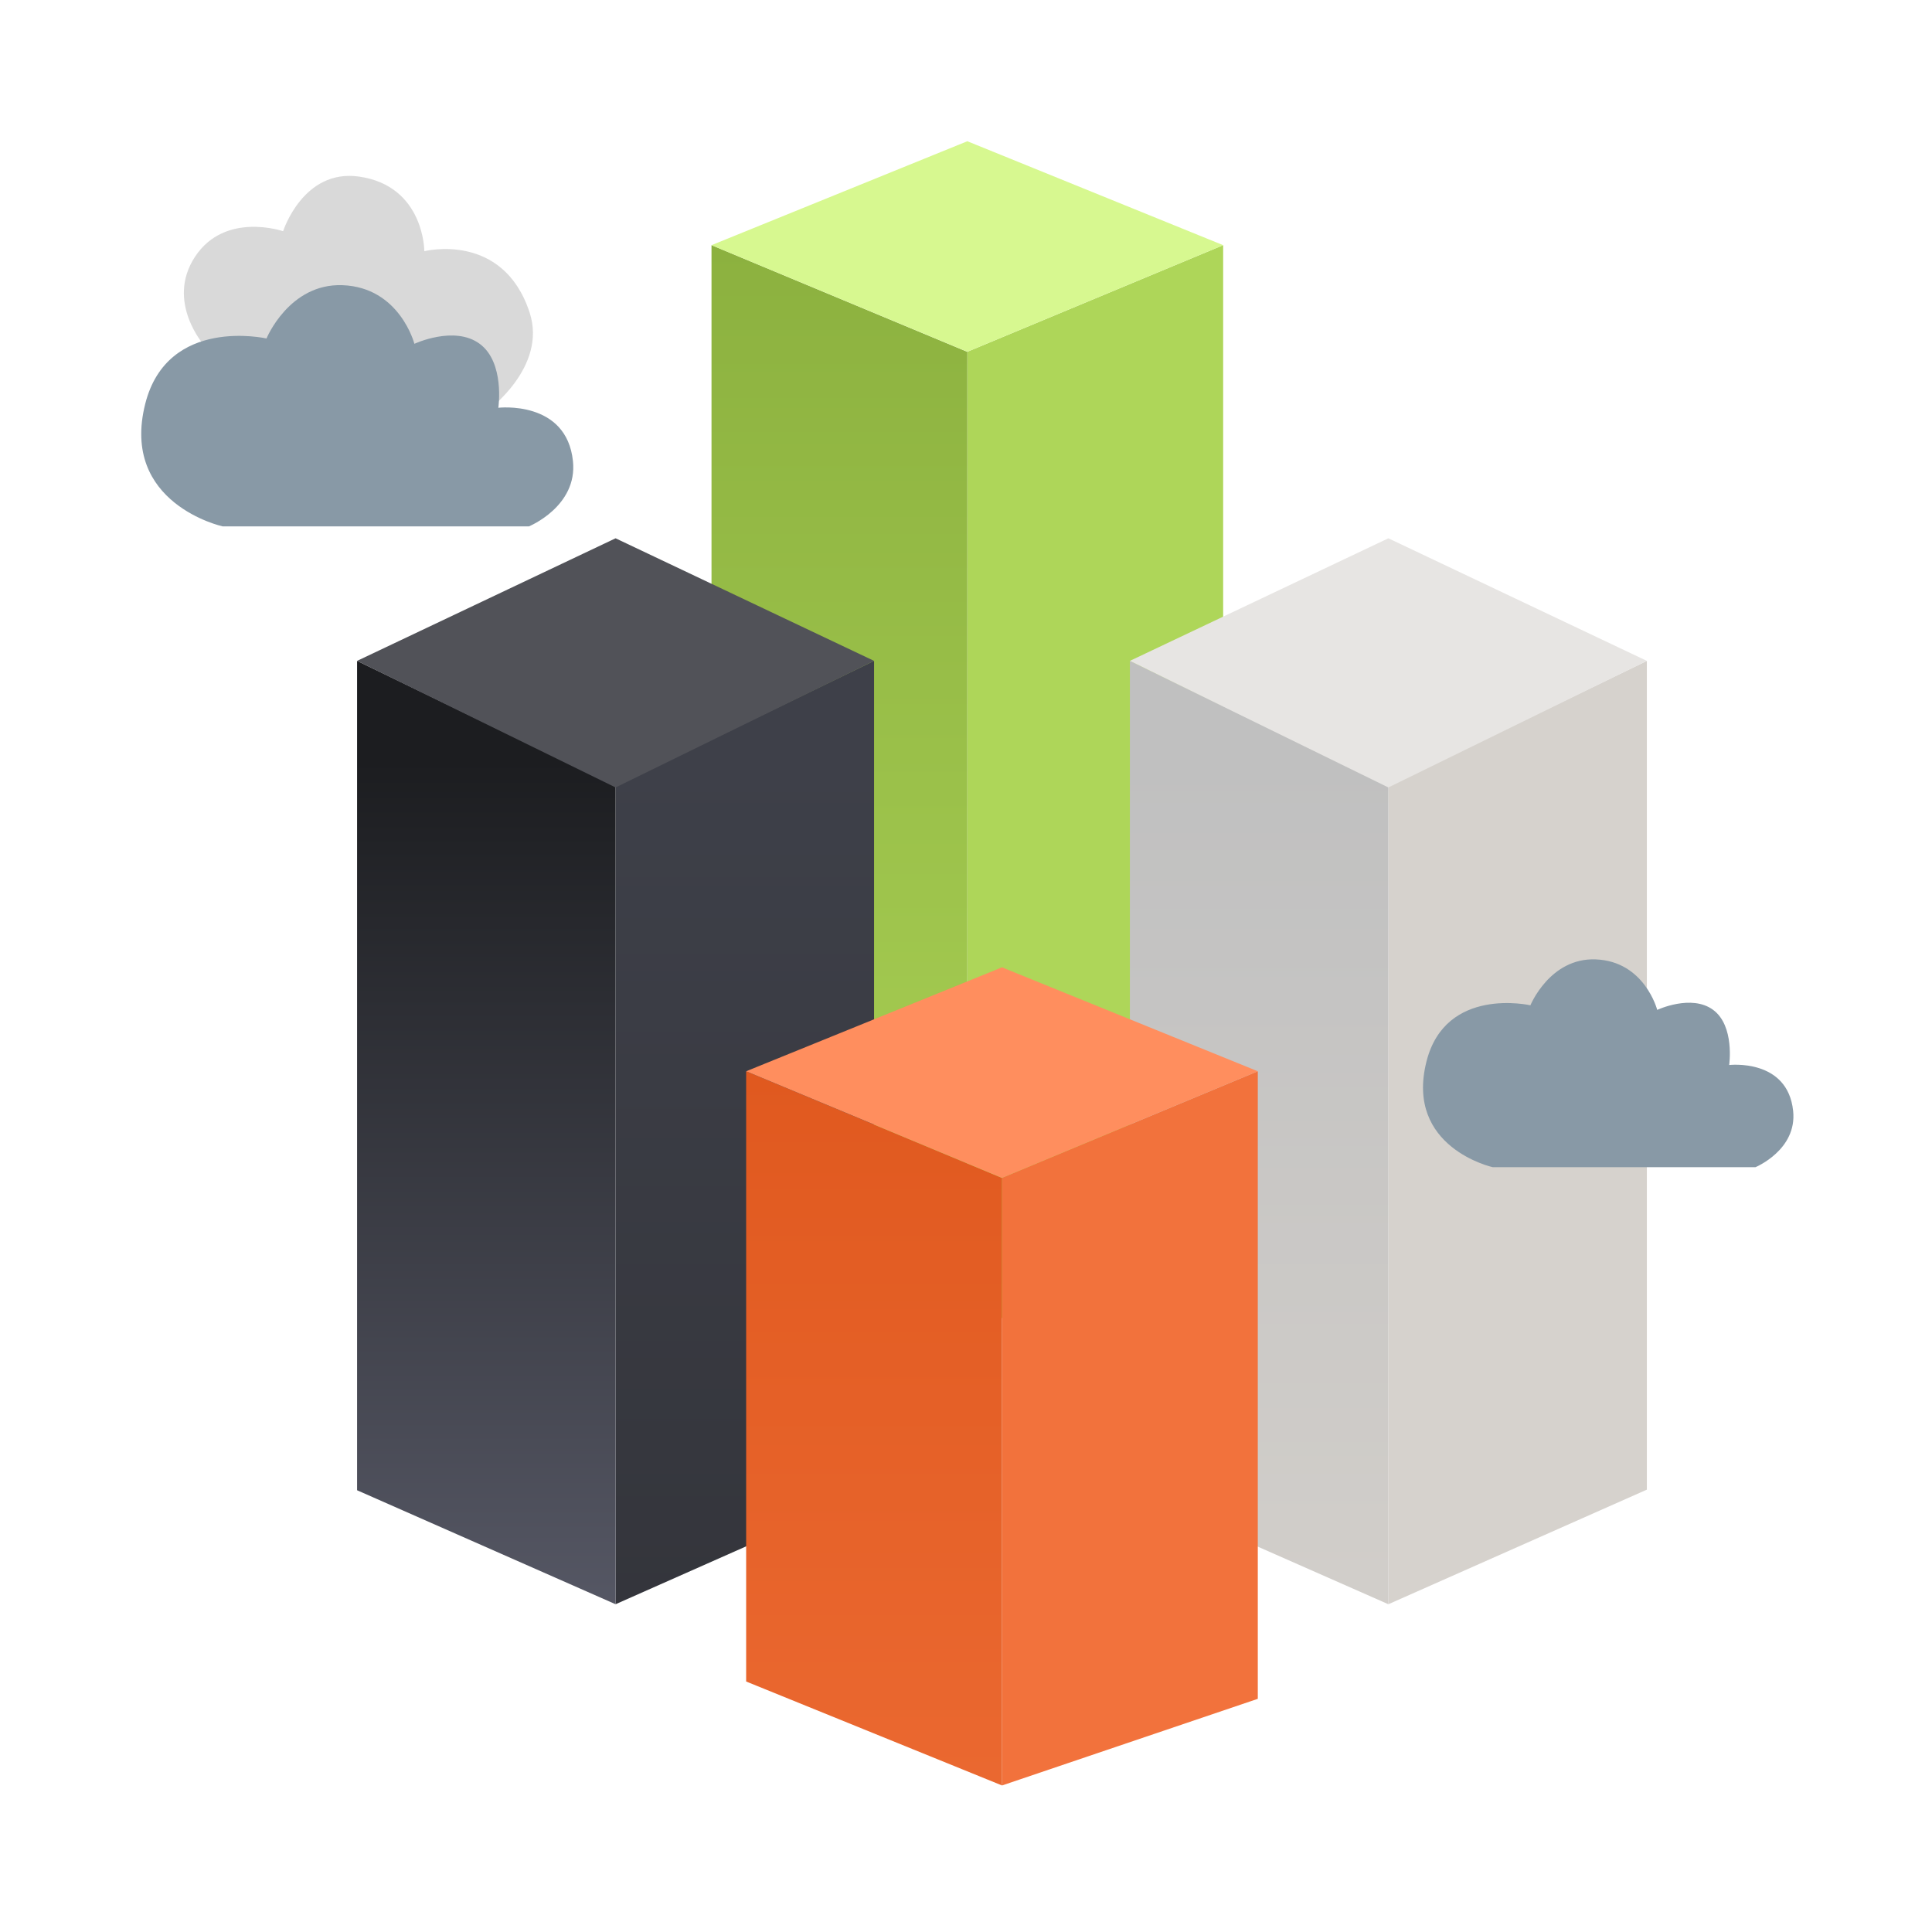 <svg width="725" height="725" viewBox="0 0 725 725" fill="none" xmlns="http://www.w3.org/2000/svg">
<path d="M363 132L459 92V460L363 500V132Z" fill="url(#paint0_linear_124_8757)"/>
<path d="M363 132.03L267 92V460.274L363 500.304V132.03Z" fill="url(#paint1_linear_124_8757)"/>
<path d="M267 92L363 53L459 92L363 132L267 92Z" fill="#D7F890"/>
<path d="M521 295L618 248V559L521 602V295Z" fill="url(#paint2_linear_124_8757)"/>
<path d="M521 295.035L424 248V559.229L521 602V295.035Z" fill="url(#paint3_linear_124_8757)"/>
<path d="M424 248L521 202L618 248L521 295.5L424 248Z" fill="#E7E5E3"/>
<path d="M231 295L328 248V559L231 602V295Z" fill="url(#paint4_linear_124_8757)"/>
<path d="M231 295.035L134 248V559.229L231 602V295.035Z" fill="url(#paint5_linear_124_8757)"/>
<path d="M134 248L231 202L328 248L231 295.5L134 248Z" fill="#515258"/>
<path d="M376 442L472 402V637.5L376 670.017V442Z" fill="url(#paint6_linear_124_8757)"/>
<path d="M376 442.03L280 402V631L376 670V442.03Z" fill="url(#paint7_linear_124_8757)"/>
<path d="M280 402L376 363L472 402L376 442L280 402Z" fill="#FF8E5E"/>
<path d="M80.238 147.764L76.738 129.764C76.738 129.764 61.969 113.265 73.238 96.264C84.504 79.268 106.238 86.764 106.238 86.764C106.238 86.764 113.74 63.267 134.738 66.264C159.238 69.762 159.238 94.264 159.238 94.264C159.238 94.264 188.74 86.764 198.738 117.264C205.495 137.876 182.727 154.264 182.727 154.264L131.238 156.764L80.238 147.764Z" fill="#D9D9D9"/>
<path d="M198.506 197.519H83.506C83.506 197.519 45.013 189.018 54.506 151.519C62.86 118.519 100.006 127.019 100.006 127.019C100.006 127.019 108.52 106.289 128.506 107.019C150.019 107.805 155.506 129.019 155.506 129.019C155.506 129.019 170.492 121.996 180.006 129.019C189.52 136.042 187.006 153.019 187.006 153.019C187.006 153.019 212.582 150.014 215.006 173.019C216.796 190.014 198.506 197.519 198.506 197.519Z" fill="#8899A6"/>
<path d="M658.748 438H560.154C560.154 438 527.152 430.675 535.291 398.362C542.453 369.926 574.3 377.25 574.3 377.25C574.3 377.25 581.599 359.387 598.734 360.016C617.178 360.693 621.882 378.974 621.882 378.974C621.882 378.974 634.731 372.922 642.887 378.974C651.044 385.026 648.889 399.654 648.889 399.654C648.889 399.654 670.817 397.065 672.894 416.888C674.429 431.533 658.748 438 658.748 438Z" fill="#8899A6"/>
<defs>
<linearGradient id="paint0_linear_124_8757" x1="411" y1="500" x2="411" y2="92" gradientUnits="userSpaceOnUse">
<stop stop-color="#AED659"/>
<stop offset="1" stop-color="#AED659"/>
</linearGradient>
<linearGradient id="paint1_linear_124_8757" x1="315" y1="500.304" x2="315" y2="92" gradientUnits="userSpaceOnUse">
<stop stop-color="#AAD155"/>
<stop offset="1" stop-color="#8CB13F"/>
</linearGradient>
<linearGradient id="paint2_linear_124_8757" x1="569" y1="663" x2="569" y2="285.5" gradientUnits="userSpaceOnUse">
<stop stop-color="#D6D2CD"/>
<stop offset="1" stop-color="#D6D2CD"/>
</linearGradient>
<linearGradient id="paint3_linear_124_8757" x1="473" y1="663.306" x2="473" y2="285.528" gradientUnits="userSpaceOnUse">
<stop stop-color="#D5D1CC"/>
<stop offset="1" stop-color="#C0C0C0"/>
</linearGradient>
<linearGradient id="paint4_linear_124_8757" x1="279" y1="663" x2="279" y2="285.5" gradientUnits="userSpaceOnUse">
<stop stop-color="#323339"/>
<stop offset="1" stop-color="#3E4049"/>
</linearGradient>
<linearGradient id="paint5_linear_124_8757" x1="183" y1="663.306" x2="183" y2="285.528" gradientUnits="userSpaceOnUse">
<stop stop-color="#606271"/>
<stop offset="1" stop-color="#1C1D20"/>
</linearGradient>
<linearGradient id="paint6_linear_124_8757" x1="424" y1="810" x2="424" y2="402" gradientUnits="userSpaceOnUse">
<stop stop-color="#F2723C"/>
<stop offset="1" stop-color="#F2723C"/>
</linearGradient>
<linearGradient id="paint7_linear_124_8757" x1="328" y1="810.304" x2="328" y2="402" gradientUnits="userSpaceOnUse">
<stop stop-color="#F07039"/>
<stop offset="1" stop-color="#E0591F"/>
</linearGradient>
</defs>
</svg>
